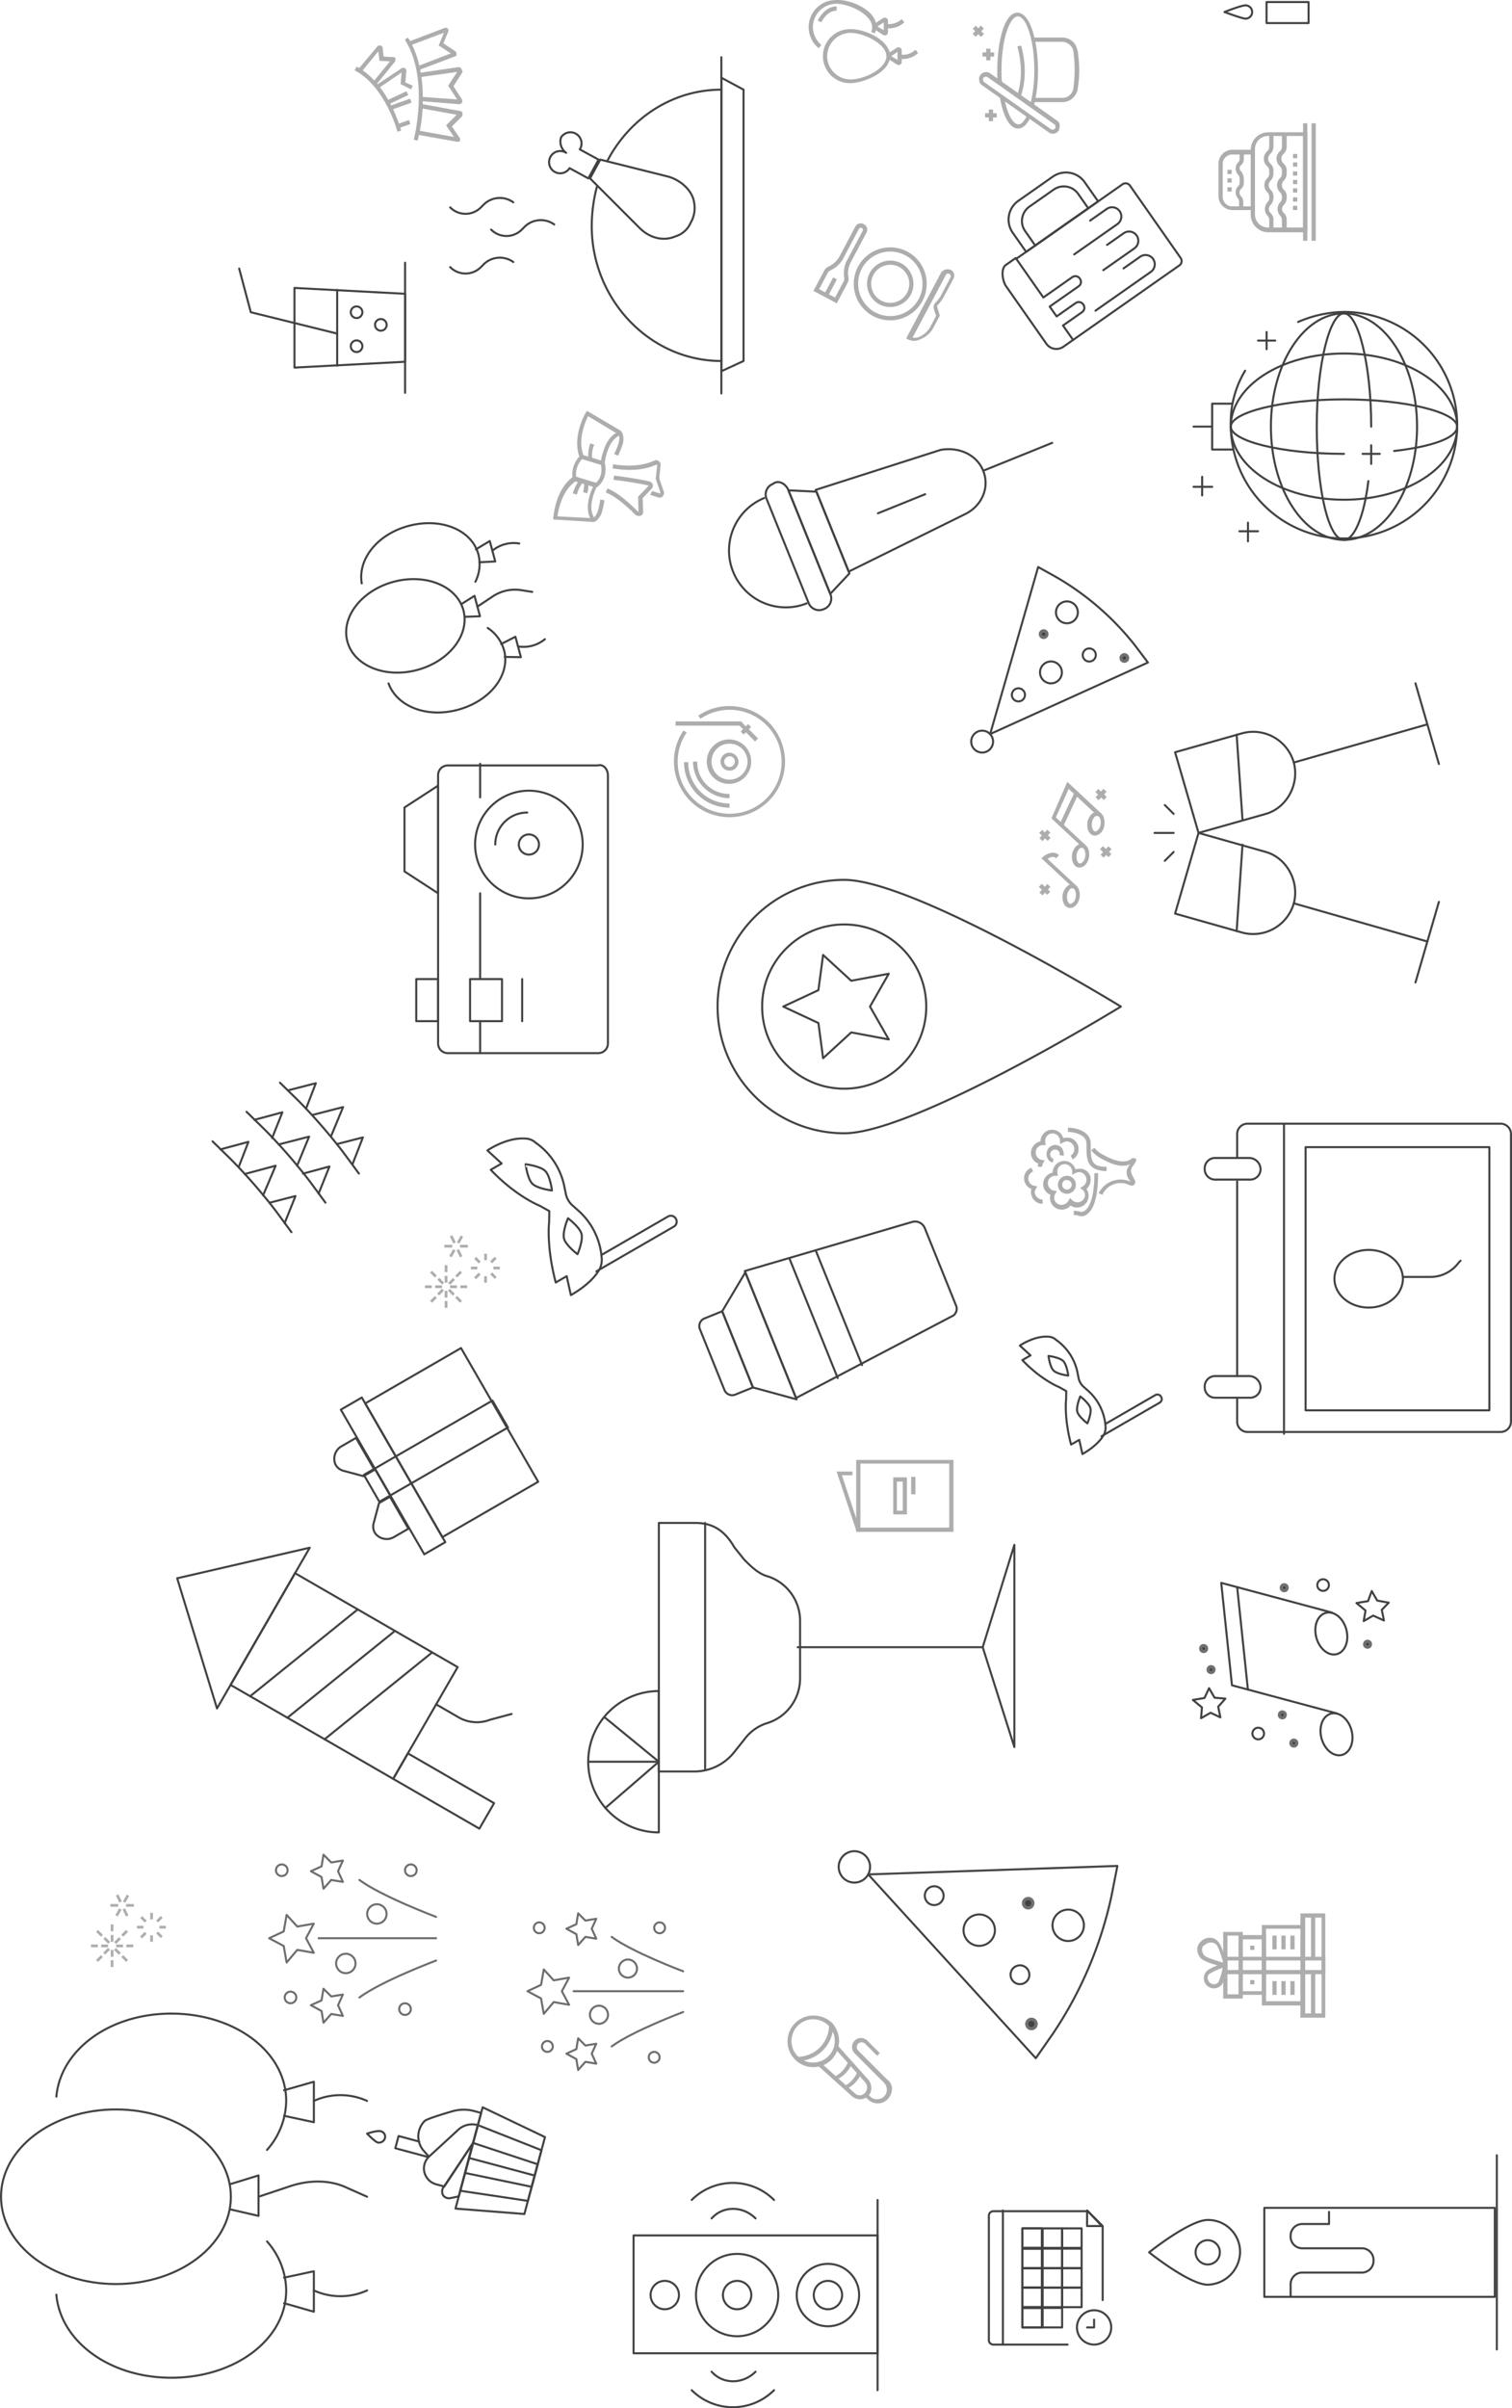 <svg xmlns="http://www.w3.org/2000/svg" viewBox="0 0 471.14 749.938"><defs><style>.a{fill:#adadad;}.b,.c,.e{fill:none;stroke-miterlimit:10;stroke-width:0.636px;}.b{stroke:#6d6d6d;}.b,.c{stroke-linecap:round;stroke-linejoin:round;}.c,.e{stroke:#414042;}.d{fill:#414042;stroke:#707070;}</style></defs><g transform="translate(-632.042 799.674) rotate(-90)"><path class="a" d="M143.762,384.1H123V378h20.762Zm-19.444-1.318h18.291v-3.46H124.318v3.46Z" transform="translate(54.302 635.194)"/><path class="a" d="M151.862,400.345H119.4V392.6h32.462Zm-31.144-1.153h29.825v-5.108H120.718Z" transform="translate(51.97 644.652)"/><path class="a" d="M142.32,389.469H123.7V380.9h18.62Zm-17.467-1.318H141v-5.932H124.853Z" transform="translate(54.756 637.073)"/><path class="a" d="M146.747,398.812H121.7V385.3h25.047Zm-23.728-1.318h22.575V386.618H123.018Z" transform="translate(53.46 639.923)"/><path class="a" d="M133.038,409.8H127.6V378h5.438Zm-4.12-1.154h2.966V379.318h-2.966Z" transform="translate(57.282 635.194)"/><rect class="a" width="4.284" height="1.318" transform="translate(178.456 1028.519)"/><rect class="a" width="4.284" height="1.318" transform="translate(178.456 1031.32)"/><rect class="a" width="4.284" height="1.318" transform="translate(178.456 1034.121)"/><rect class="a" width="4.284" height="1.318" transform="translate(192.627 1028.519)"/><rect class="a" width="4.284" height="1.318" transform="translate(192.627 1031.32)"/><rect class="a" width="4.284" height="1.318" transform="translate(192.627 1034.121)"/><path class="a" d="M129.851,382.328a1.249,1.249,0,0,1-.659-.33.725.725,0,0,1-.165-.824c.494-2.142,1.483-5.767,2.637-6.921A3.888,3.888,0,0,1,134.3,373.1a3.279,3.279,0,0,1,2.637,1.153h0a3.889,3.889,0,0,1,1.153,2.636,3.279,3.279,0,0,1-1.153,2.636c-.989,1.154-4.779,2.142-6.921,2.637C130.016,382.328,130.016,382.328,129.851,382.328Zm4.449-7.745h0a2.646,2.646,0,0,0-1.813.824c-.494.494-1.318,2.8-2.142,5.767,2.966-.824,5.108-1.648,5.6-2.142a2.478,2.478,0,0,0,.659-1.813,2.646,2.646,0,0,0-.824-1.813h0C135.618,374.748,134.959,374.583,134.3,374.583Z" transform="translate(58.162 632.02)"/><path class="a" d="M131.965,381.694h0c-1.977-.329-4.943-.989-5.932-1.812a3.143,3.143,0,0,1-.33-4.449h0a3.143,3.143,0,0,1,4.449-.33c.989.824,2.142,3.79,2.637,5.438a.725.725,0,0,1-.165.824A.856.856,0,0,1,131.965,381.694Zm.165-1.318Zm-5.438-4.12a1.84,1.84,0,0,0,.165,2.636,21.6,21.6,0,0,0,4.449,1.318,17.774,17.774,0,0,0-1.977-4.284,1.857,1.857,0,0,0-2.637.33Z" transform="translate(55.554 632.818)"/><rect class="a" width="13.512" height="1.318" transform="translate(189.661 1040.548)"/><rect class="a" width="13.512" height="1.318" transform="translate(171.7 1040.548)"/><rect class="a" width="1.318" height="1.318" transform="translate(192.462 1021.598)"/><rect class="a" width="1.318" height="1.318" transform="translate(181.751 1021.598)"/><path class="a" d="M3.625,12.979H3.46c-.33-.165-.659-.33-.659-.659L0,.62.659.456c.33,0,8.569-1.977,14.006,2.307l.165.165v7.909l-.824-.165S7.25,9.354,4.449,12.485A.9.9,0,0,1,3.625,12.979ZM3.3,11.826ZM1.318,1.609,3.79,11.5c2.8-2.636,7.745-2.307,9.557-1.977V3.751C9.228.62,3.3,1.28,1.318,1.609Z" transform="translate(638.089 803.827) rotate(17)"/><path class="a" d="M7.415,2.052a6.669,6.669,0,0,0-6.756,0L0,1.063a8.116,8.116,0,0,1,8.074,0Z" transform="translate(650.466 809.561) rotate(17)"/><path class="a" d="M3.955,2.307A6.3,6.3,0,0,1,0,.989L.824,0c.165.165,2.8,2.307,6.591,0l.659,1.153A8.716,8.716,0,0,1,3.955,2.307Z" transform="translate(648.18 817.038) rotate(17)"/><path class="a" d="M4.119,2.142a5.668,5.668,0,0,1-3.3-.824A1.793,1.793,0,0,1,0,.165L1.318,0s.494,1.483,6.1.494L7.58,1.812A30.153,30.153,0,0,1,4.119,2.142Z" transform="translate(637.166 816.428) rotate(17)"/><path class="a" d="M11.04,12.879a.856.856,0,0,1-.659-.33C7.58,9.418.824,10.737.824,10.737L0,10.9V2.992l.165-.165C5.6-1.457,13.842.356,14.171.52l.659.165-2.8,11.7c-.165.33-.33.659-.659.659C11.205,12.879,11.205,12.879,11.04,12.879ZM3.955,9.254c2.307,0,5.108.33,6.921,2.142l2.472-9.887C11.37,1.179,5.438.52,1.318,3.651V9.418A11.724,11.724,0,0,1,3.955,9.254Z" transform="translate(657.758 809.945) rotate(17)"/><path class="a" d="M3.46,2.142A30.2,30.2,0,0,1,0,1.813L.165.494c5.6.989,6.1-.494,6.1-.494L7.58.165a1.793,1.793,0,0,1-.824,1.153A5.668,5.668,0,0,1,3.46,2.142Z" transform="translate(658.282 822.884) rotate(17)"/><path class="a" d="M1.483,17.8a1.485,1.485,0,0,1-.824-.165A1.244,1.244,0,0,1,0,16.478V13.842l1.318.165v2.472c0,.165,0,.165.165.165h.165l3.625-2.636,4.284-.824v-.33C5.108,7.909,4.614.494,4.449.165L5.767,0s.659,7.25,4.779,11.864a1.281,1.281,0,0,1,.33,1.318,1.688,1.688,0,0,1-.824.989H9.887L5.767,15,2.142,17.632C1.977,17.8,1.813,17.8,1.483,17.8Z" transform="translate(649.593 821.433) rotate(17)"/><path class="a" d="M10.01,13.512h-.33L5.726,11.535,1.442,13.018H1.277a1.239,1.239,0,0,1-1.153-.824,1.805,1.805,0,0,1,0-1.318C1.112,8.9,3.749,3.955,4.078,0L5.4.165C5.067,4.12,2.6,8.9,1.277,11.37v.165h0l4.449-1.483,4.284,2.142h0v-.165C9.681,7.58,8.527,1.153,8.527,1.153L9.846.989S11,7.58,11.329,12.029a1.5,1.5,0,0,1-.494,1.153A1.259,1.259,0,0,1,10.01,13.512Z" transform="translate(642.445 819.592) rotate(17)"/><path class="a" d="M.659,2.158,0,1A11.18,11.18,0,0,1,5.108.016V1.334C2.472,1,.659,1.994.659,2.158Z" transform="translate(656.721 814.463) rotate(17)"/><path class="a" d="M4.12,1.977A11,11,0,0,0,0,1.318V0A13.6,13.6,0,0,1,4.779.824Z" transform="translate(646.036 810.524) rotate(17)"/><path class="a" d="M0,1.813V.494A12.294,12.294,0,0,0,2.8,0l.33,1.153A6.614,6.614,0,0,1,0,1.813Z" transform="translate(646.574 813.273) rotate(17)"/><path class="a" d="M7.25,14.5A7.315,7.315,0,0,1,0,7.25,7.315,7.315,0,0,1,7.25,0,7.315,7.315,0,0,1,14.5,7.25,7.315,7.315,0,0,1,7.25,14.5Zm0-13.182A5.932,5.932,0,1,0,13.182,7.25,5.907,5.907,0,0,0,7.25,1.318Z" transform="matrix(0.469, -0.883, 0.883, 0.469, 701.488, 912.445)"/><path class="a" d="M11.37,22.74A11.37,11.37,0,1,1,22.74,11.37,11.393,11.393,0,0,1,11.37,22.74Zm0-21.421A10.052,10.052,0,1,0,21.421,11.37,10.2,10.2,0,0,0,11.37,1.318Z" transform="matrix(0.469, -0.883, 0.883, 0.469, 695.917, 914.148)"/><path class="a" d="M3.625,25.376A2,2,0,0,1,1.648,23.4V16.808a12.718,12.718,0,0,1,.33-2.472l.165-.494c0-.33,0-.494-.165-.659L0,11.205V7.086A7.728,7.728,0,0,1,1.813,1.977,4.276,4.276,0,0,1,5.273,0h.659V23.4A2.633,2.633,0,0,1,3.625,25.376ZM1.153,10.711l1.483,1.483a1.86,1.86,0,0,1,.494,1.813l-.165.494a11.339,11.339,0,0,0-.33,2.142v6.591a.778.778,0,0,0,.824.824.778.778,0,0,0,.824-.824V1.154A3.456,3.456,0,0,0,2.472,2.472,6.9,6.9,0,0,0,.989,6.921v3.79Z" transform="matrix(0.469, -0.883, 0.883, 0.469, 691.504, 919.64)"/><rect class="a" width="1.318" height="6.262" transform="matrix(0.469, -0.883, 0.883, 0.469, 707.139, 889.882)"/><path class="a" d="M4.12,25.706a1.9,1.9,0,0,1-1.977-1.977V13.018A7.037,7.037,0,0,0,.494,8.733,2.784,2.784,0,0,1,0,7.086V0H8.239V7.086a2.784,2.784,0,0,1-.494,1.648A7.76,7.76,0,0,0,6.1,13.018V23.728A1.9,1.9,0,0,1,4.12,25.706ZM1.318,1.318V7.25a1.258,1.258,0,0,0,.33.824A8.71,8.71,0,0,1,3.46,13.018V23.729a.709.709,0,0,0,.659.659.709.709,0,0,0,.659-.659V13.018A8.71,8.71,0,0,1,6.591,8.074c.165-.33.33-.494.33-.824V1.318Z" transform="matrix(0.469, -0.883, 0.883, 0.469, 705.224, 892.783)"/><path class="a" d="M164.4,399.227c-4.943,0-8.4-8.074-8.4-12.523a8.4,8.4,0,0,1,16.808,0C172.972,391.153,169.512,399.227,164.4,399.227Zm0-19.609a7.315,7.315,0,0,0-7.25,7.25c0,4.284,3.3,11.205,7.25,11.205,3.79,0,7.25-6.921,7.25-11.205A7.315,7.315,0,0,0,164.4,379.618Z" transform="translate(617.782 510.169)"/><path class="a" d="M164,395.03h-3.625a.906.906,0,0,1-.824-.494,1.051,1.051,0,0,1,0-.989l1.813-2.8a1.1,1.1,0,0,1,1.648,0l1.813,2.8a1.05,1.05,0,0,1,0,.989A.906.906,0,0,1,164,395.03Zm-2.966-1.318H163.5l-1.318-1.977Z" transform="translate(620.001 517.991)"/><path class="a" d="M169.356,396.692a5.075,5.075,0,0,1-2.142-.494l.494-1.154a2.449,2.449,0,0,0,1.483.33c3.79,0,7.25-6.921,7.25-11.205a7.315,7.315,0,0,0-7.25-7.25,7.545,7.545,0,0,0-5.6,2.637l-.989-.824a8.436,8.436,0,0,1,15,5.273C177.925,388.618,174.464,396.692,169.356,396.692Z" transform="translate(622.057 508.42)"/><path class="a" d="M169.6,392.43h-3.625a.906.906,0,0,1-.824-.494,1.051,1.051,0,0,1,0-.989l1.813-2.8a1.1,1.1,0,0,1,1.648,0l1.813,2.8a1.05,1.05,0,0,1,0,.989A.906.906,0,0,1,169.6,392.43Zm-2.966-1.318H169.1l-1.318-1.977Z" transform="translate(623.628 516.307)"/><path class="a" d="M172.443,383.232h-1.318c0-3.131-3.625-4.779-3.625-4.779l.494-1.153C168.159,377.465,172.443,379.277,172.443,383.232Z" transform="translate(625.232 509.521)"/><path class="a" d="M162.445,398.567h0a7,7,0,0,1-1.813-5.767l1.318.165a5.794,5.794,0,0,0,1.483,4.779h0Z" transform="translate(620.729 519.562)"/><path class="a" d="M168.245,395.967h0a7,7,0,0,1-1.813-5.767l1.318.165a5.794,5.794,0,0,0,1.483,4.779h0Z" transform="translate(624.486 517.878)"/><path class="a" d="M66.9,410.2a17.3,17.3,0,1,1,0-34.6,16.919,16.919,0,0,1,9.722,2.966l-.659.989a15.931,15.931,0,0,0-9.063-2.8,16.188,16.188,0,1,0,13.347,7.086l.989-.659A16.918,16.918,0,0,1,84.2,392.9,17.3,17.3,0,0,1,66.9,410.2Z" transform="translate(495.59 466.457)"/><path class="a" d="M62.821,395.642a6.921,6.921,0,1,1,6.921-6.921A6.857,6.857,0,0,1,62.821,395.642Zm0-12.358a5.6,5.6,0,1,0,5.6,5.6A5.556,5.556,0,0,0,62.821,383.283Z" transform="translate(499.671 470.473)"/><path class="a" d="M54.518,390.57H53.2A11.393,11.393,0,0,1,64.57,379.2v1.318A9.885,9.885,0,0,0,54.518,390.57Z" transform="translate(497.922 468.789)"/><path class="a" d="M52.718,391.671H51.4A14.17,14.17,0,0,1,65.571,377.5v1.318A12.763,12.763,0,0,0,52.718,391.671Z" transform="translate(496.756 467.687)"/><path class="a" d="M66.724,398.31l-.824-.824,1.648-1.648V375.9h1.318v20.433Z" transform="translate(506.15 466.651)"/><rect class="a" width="3.296" height="1.318" transform="matrix(0.707, 0.707, -0.707, 0.707, 571.864, 862.83)"/><rect class="a" width="1.318" height="4.779" transform="translate(572.158 863.937) rotate(45.032)"/><path class="a" d="M61.2,390a2.8,2.8,0,1,1,2.8-2.8A2.888,2.888,0,0,1,61.2,390Zm0-4.449a1.648,1.648,0,0,0,0,3.3,1.557,1.557,0,0,0,1.648-1.648A1.651,1.651,0,0,0,61.2,385.553Z" transform="translate(501.291 472.157)"/><rect class="a" width="0.848" height="2.121" transform="translate(398.55 764.46)"/><rect class="a" width="0.848" height="2.121" transform="translate(398.55 767.642)"/><rect class="a" width="0.848" height="2.121" transform="translate(398.55 772.308)"/><rect class="a" width="0.848" height="2.121" transform="translate(398.55 775.49)"/><rect class="a" width="2.121" height="0.848" transform="translate(403.535 770.611)"/><rect class="a" width="2.121" height="0.848" transform="translate(400.247 770.611)"/><rect class="a" width="2.121" height="0.848" transform="translate(395.581 770.611)"/><rect class="a" width="2.121" height="0.848" transform="translate(392.399 770.611)"/><rect class="a" width="2.121" height="0.848" transform="translate(402.445 773.898) rotate(45)"/><rect class="a" width="2.121" height="0.848" transform="translate(400.185 771.684) rotate(45)"/><rect class="a" width="2.121" height="0.848" transform="translate(396.861 768.27) rotate(45)"/><rect class="a" width="2.121" height="0.848" transform="translate(394.593 766.052) rotate(45)"/><rect class="a" width="0.848" height="2.121" transform="translate(395.496 773.901) rotate(45)"/><rect class="a" width="0.848" height="2.121" transform="translate(397.71 771.642) rotate(45)"/><rect class="a" width="0.848" height="2.121" transform="translate(401.15 768.32) rotate(45)"/><rect class="a" width="0.848" height="2.121" transform="translate(403.342 766.049) rotate(45)"/><rect class="a" width="0.848" height="2.439" transform="translate(411.171 770.505)"/><rect class="a" width="0.848" height="2.439" transform="translate(411.171 775.383)"/><rect class="a" width="0.848" height="2.439" transform="translate(414.646 772.227) rotate(63.973)"/><rect class="a" width="0.848" height="2.439" transform="translate(410.308 774.302) rotate(63.973)"/><rect class="a" width="2.439" height="0.848" transform="translate(412.806 774.412) rotate(29.434)"/><rect class="a" width="2.439" height="0.848" transform="translate(408.556 772.042) rotate(29.434)"/><rect class="a" width="0.848" height="2.015" transform="translate(404.383 778.777)"/><rect class="a" width="0.848" height="2.015" transform="translate(404.383 785.777)"/><rect class="a" width="0.848" height="2.015" transform="translate(407.655 779.803) rotate(45)"/><rect class="a" width="0.848" height="2.015" transform="translate(402.835 784.779) rotate(45)"/><rect class="a" width="2.015" height="0.848" transform="matrix(0.707, 0.707, -0.707, 0.707, 406.873, 784.772)"/><rect class="a" width="2.015" height="0.848" transform="matrix(0.707, 0.707, -0.707, 0.707, 401.905, 779.776)"/><rect class="a" width="2.015" height="0.848" transform="translate(407.247 782.913)"/><rect class="a" width="2.015" height="0.848" transform="translate(400.247 782.913)"/><rect class="a" width="0.848" height="2.121" transform="translate(193.285 660.396)"/><rect class="a" width="0.848" height="2.121" transform="translate(193.285 663.577)"/><rect class="a" width="0.848" height="2.121" transform="translate(193.285 668.244)"/><rect class="a" width="0.848" height="2.121" transform="translate(193.285 671.425)"/><rect class="a" width="2.121" height="0.848" transform="translate(198.27 666.547)"/><rect class="a" width="2.121" height="0.848" transform="translate(194.982 666.547)"/><rect class="a" width="2.121" height="0.848" transform="translate(190.316 666.547)"/><rect class="a" width="2.121" height="0.848" transform="translate(187.134 666.547)"/><rect class="a" width="2.121" height="0.848" transform="translate(197.18 669.834) rotate(45)"/><rect class="a" width="2.121" height="0.848" transform="translate(194.92 667.62) rotate(45)"/><rect class="a" width="2.121" height="0.848" transform="translate(191.596 664.206) rotate(45)"/><rect class="a" width="2.121" height="0.848" transform="translate(189.328 661.988) rotate(45)"/><rect class="a" width="0.848" height="2.121" transform="translate(190.231 669.837) rotate(45)"/><rect class="a" width="0.848" height="2.121" transform="translate(192.445 667.578) rotate(45)"/><rect class="a" width="0.848" height="2.121" transform="translate(195.885 664.256) rotate(45)"/><rect class="a" width="0.848" height="2.121" transform="translate(198.077 661.985) rotate(45)"/><rect class="a" width="0.848" height="2.439" transform="translate(205.906 666.441)"/><rect class="a" width="0.848" height="2.439" transform="translate(205.906 671.319)"/><rect class="a" width="0.848" height="2.439" transform="translate(209.381 668.163) rotate(63.973)"/><rect class="a" width="0.848" height="2.439" transform="translate(205.043 670.238) rotate(63.973)"/><rect class="a" width="2.439" height="0.848" transform="translate(207.541 670.348) rotate(29.434)"/><rect class="a" width="2.439" height="0.848" transform="translate(203.291 667.978) rotate(29.434)"/><rect class="a" width="0.848" height="2.015" transform="translate(199.118 674.713)"/><rect class="a" width="0.848" height="2.015" transform="translate(199.118 681.713)"/><rect class="a" width="0.848" height="2.015" transform="translate(202.39 675.739) rotate(45)"/><rect class="a" width="0.848" height="2.015" transform="translate(197.57 680.715) rotate(45)"/><rect class="a" width="2.015" height="0.848" transform="matrix(0.707, 0.707, -0.707, 0.707, 201.608, 680.708)"/><rect class="a" width="2.015" height="0.848" transform="matrix(0.707, 0.707, -0.707, 0.707, 196.639, 675.712)"/><rect class="a" width="2.015" height="0.848" transform="translate(201.982 678.849)"/><rect class="a" width="2.015" height="0.848" transform="translate(194.982 678.849)"/><path class="a" d="M99.89,360.9a8.852,8.852,0,0,1-5.767-2.307,8.04,8.04,0,1,1,11.37-11.37,7.953,7.953,0,0,1,2.307,5.767,8.533,8.533,0,0,1-2.307,5.767A8.782,8.782,0,0,1,99.89,360.9Zm0-14.83a6.6,6.6,0,0,0-4.779,1.978,6.758,6.758,0,0,0,9.557,9.557,6.763,6.763,0,0,0,0-9.557A6.879,6.879,0,0,0,99.89,346.07Z" transform="translate(64.214 532.609)"/><path class="a" d="M89.169,367.372a3.354,3.354,0,0,1-2.472-.989,3.758,3.758,0,0,1-.165-4.943l9.887-11.04.989.824-9.887,11.04a2.142,2.142,0,0,0,.165,3.131,2.489,2.489,0,0,0,3.131.165l11.04-9.887.824.989-11.04,9.887A4.441,4.441,0,0,1,89.169,367.372Z" transform="translate(60.27 536.188)"/><path class="a" d="M94.408,359.138A9.286,9.286,0,0,1,89.3,354.03l1.153-.33c0,.165.824,2.637,4.449,4.284Z" transform="translate(62.61 538.326)"/><path class="a" d="M92.608,360.938A9.285,9.285,0,0,1,87.5,355.83l1.153-.33c0,.165.824,2.636,4.449,4.284Z" transform="translate(61.444 539.492)"/><path class="a" d="M89.349,369.475a4.821,4.821,0,0,1-3.131-1.318,4.377,4.377,0,0,1,0-6.262l.989-.989.824.824-.989.989a2.729,2.729,0,0,0-.824,2.142A3.132,3.132,0,0,0,87.042,367a3.085,3.085,0,0,0,4.284,0l9.063-9.063a2.8,2.8,0,1,1,3.955,3.955l-3.79,3.79-.824-.824,3.79-3.79a1.515,1.515,0,0,0-2.142-2.142l-9.063,9.063A3.5,3.5,0,0,1,89.349,369.475Z" transform="translate(59.76 540.512)"/><path class="a" d="M104.105,357.905A11.217,11.217,0,0,1,92.9,346.7h1.318a9.916,9.916,0,0,0,9.887,9.887Z" transform="translate(64.942 533.792)"/><path class="a" d="M96.112,391.1H93.805A49.737,49.737,0,0,1,82.6,389.455l.33-1.153c.165,0,18.95,4.943,31.144-2.8l.659.989C108.965,390.114,101.879,391.1,96.112,391.1Z" transform="translate(673.255 372.685)"/><path class="a" d="M99.716,401.777a.605.605,0,0,1-.494-.165l-4.12-2.636-4.12,2.636a1.05,1.05,0,0,1-.989,0,1,1,0,0,1-.494-.989l.989-12.029,1.318.165-.824,11.37,4.284-2.8,4.284,2.8L97.9,388.265l1.318-.165,1.813,12.359a1,1,0,0,1-.494.989C100.046,401.612,99.881,401.777,99.716,401.777Z" transform="translate(677.724 374.369)"/><path class="a" d="M101.008,401.389h0a.754.754,0,0,1-.824-.659L95.9,389.36l1.153-.494,4.12,10.711,2.472-3.79,3.955,1.648-4.12-11.04,1.153-.494,4.449,11.7a.862.862,0,0,1-1.153,1.154L104.3,397.27,102,400.73A1.192,1.192,0,0,1,101.008,401.389Z" transform="translate(681.87 372.944)"/><path class="a" d="M90.8,401.777a.605.605,0,0,1-.494-.165l-3.131-3.131-3.625,2.472a.735.735,0,0,1-.824,0c-.33-.165-.33-.494-.33-.824L84.542,388.1l1.318.165L83.883,399.14l3.625-2.472,3.3,3.3,2.142-11.7,1.318.165-2.307,12.688c0,.33-.33.494-.494.659Zm.33-1.153Zm-7.745-.494Z" transform="translate(673.125 374.37)"/><path class="a" d="M84.63,390.5l-.33-1.154c.165,0,14.171-3.79,19.115-13.347l1.153.659C99.3,386.546,85.289,390.336,84.63,390.5Z" transform="translate(674.356 366.531)"/><rect class="a" width="6.921" height="1.318" transform="translate(768.322 752.44) rotate(64.78)"/><path class="a" d="M93.453,391.47l-1.153-.494,1.648-3.3,3.625.33-4.943-7.25.989-.659,5.273,7.909a1.05,1.05,0,0,1,0,.989.906.906,0,0,1-.824.494l-3.625-.33Zm4.943-3.625Z" transform="translate(679.538 369.187)"/><path class="a" d="M100.78,388.3a.605.605,0,0,1-.494-.165L93.2,382.367l.824-.989,6.426,5.273.165-3.3,2.966-.33-6.591-5.438.824-.989,7.25,6.1c.33.165.33.659.33.989-.165.33-.33.659-.659.659l-2.8.329-.165,2.966a.906.906,0,0,1-.494.824C100.945,388.135,100.78,388.3,100.78,388.3Z" transform="translate(680.121 366.92)"/><rect class="a" width="3.625" height="1.318" transform="translate(761.095 756.056) rotate(70.732)"/><rect class="a" width="7.086" height="1.318" transform="translate(766.574 753.162) rotate(70.453)"/><path class="a" d="M176.62,419.37H158v-7.085A4.362,4.362,0,0,1,162.284,408H172.5a4.362,4.362,0,0,1,4.284,4.284v7.085Zm-17.467-1.318H175.3v-5.767a2.954,2.954,0,0,0-2.966-2.966H162.119a2.954,2.954,0,0,0-2.966,2.966Z" transform="translate(576.26 603.719)"/><path class="a" d="M184.944,431.731H153.8V419.538a5.486,5.486,0,0,1,5.438-5.438h20.268a5.486,5.486,0,0,1,5.438,5.438Zm-29.825-1.318H183.79V419.538a4.079,4.079,0,0,0-4.119-4.12H159.4a4.079,4.079,0,0,0-4.12,4.12v10.876Z" transform="translate(573.54 607.67)"/><rect class="a" width="36.581" height="1.318" transform="translate(724.703 1038.083)"/><rect class="a" width="36.581" height="1.318" transform="translate(724.703 1040.72)"/><path class="a" d="M167.528,413.8h-1.318a2.646,2.646,0,0,1-1.813-.824l-.165-.165a1.5,1.5,0,0,0-1.977,0,2.646,2.646,0,0,1-1.813.824H158.3v-1.318h2.142a2.342,2.342,0,0,0,.989-.329,2.792,2.792,0,0,1,3.79,0l.165.165a1.211,1.211,0,0,0,.989.33h1.318a2.343,2.343,0,0,0,.989-.33l.165-.165a2.792,2.792,0,0,1,3.79,0,1.425,1.425,0,0,0,.989.494h2.307V413.8h-2.307a2.646,2.646,0,0,1-1.813-.824,1.234,1.234,0,0,0-1.977,0l-.165.165A4.673,4.673,0,0,1,167.528,413.8Z" transform="translate(576.455 605.824)"/><path class="a" d="M184.09,419.582H180.3a3.132,3.132,0,0,1-2.142-.824l-.33-.33a2,2,0,0,0-2.637,0l-.33.33a2.729,2.729,0,0,1-2.142.824H171.9a3.133,3.133,0,0,1-2.142-.824l-.165-.165a2,2,0,0,0-2.637,0l-.165.165a2.729,2.729,0,0,1-2.142.824h-.33a3.133,3.133,0,0,1-2.142-.824,1.715,1.715,0,0,0-2.636,0,2.729,2.729,0,0,1-2.142.824h-3.3v-1.318h3.3a1.871,1.871,0,0,0,1.318-.494,3.085,3.085,0,0,1,4.284,0,1.871,1.871,0,0,0,1.318.494h.33a1.871,1.871,0,0,0,1.318-.494l.165-.165a3.085,3.085,0,0,1,4.284,0l.165.165a1.871,1.871,0,0,0,1.318.494h.824a1.871,1.871,0,0,0,1.318-.494l.33-.33a3.085,3.085,0,0,1,4.284,0l.33.33a1.871,1.871,0,0,0,1.318.494h3.79Z" transform="translate(573.734 609.273)"/><path class="a" d="M184.09,422.147H180.3a3.133,3.133,0,0,1-2.142-.824l-.33-.329a2,2,0,0,0-2.637,0l-.33.329a2.729,2.729,0,0,1-2.142.824H171.9a3.133,3.133,0,0,1-2.142-.824l-.165-.165a2,2,0,0,0-2.637,0l-.165.165a2.729,2.729,0,0,1-2.142.824h-.33a3.133,3.133,0,0,1-2.142-.824,1.715,1.715,0,0,0-2.636,0,2.728,2.728,0,0,1-2.142.824h-3.3v-1.483h3.3a1.871,1.871,0,0,0,1.318-.494,3.085,3.085,0,0,1,4.284,0,1.871,1.871,0,0,0,1.318.494h.33a1.871,1.871,0,0,0,1.318-.494l.165-.165a3.085,3.085,0,0,1,4.284,0l.165.165a1.871,1.871,0,0,0,1.318.494h.824a1.871,1.871,0,0,0,1.318-.494l.33-.33a3.085,3.085,0,0,1,4.284,0l.33.33a1.871,1.871,0,0,0,1.318.494h3.79Z" transform="translate(573.734 610.828)"/><rect class="a" width="1.318" height="1.318" transform="translate(734.26 1034.953)"/><rect class="a" width="1.318" height="1.318" transform="translate(736.897 1034.953)"/><rect class="a" width="1.318" height="1.318" transform="translate(739.698 1034.953)"/><rect class="a" width="1.318" height="1.318" transform="translate(742.335 1034.953)"/><rect class="a" width="1.318" height="1.318" transform="translate(744.971 1034.953)"/><rect class="a" width="1.318" height="1.318" transform="translate(747.772 1034.953)"/><rect class="a" width="1.318" height="1.318" transform="translate(750.409 1034.953)"/><rect class="a" width="1.318" height="1.318" transform="translate(740.028 1014.52)"/><rect class="a" width="1.318" height="1.318" transform="translate(742.829 1014.52)"/><rect class="a" width="1.318" height="1.318" transform="translate(745.465 1014.52)"/><path class="a" d="M109.31,440.12H86.9V409.8h22.41ZM88.218,438.8h19.938V411.118H88.218Z" transform="translate(235.739 489.029)"/><path class="a" d="M87.23,413.515l-.33-1.154,18.785-6.262v4.943h-1.153v-3.3Z" transform="translate(235.739 486.633)"/><path class="a" d="M101.735,421.084H90.2V416.8h11.535Zm-10.381-1.318h9.063v-1.813H91.353Z" transform="translate(237.876 493.564)"/><rect class="a" width="5.438" height="1.318" transform="translate(334.338 915.967)"/><path class="a" d="M2.465,6.06A2.657,2.657,0,0,1,.323,5.071C-.5,3.753.323,1.941,1.971.787,3.784-.366,5.761-.2,6.585.952c.824,1.318,0,3.131-1.648,4.284A4.014,4.014,0,0,1,2.465,6.06ZM4.608,1.282a3.068,3.068,0,0,0-1.813.659c-1.153.824-1.648,1.977-1.318,2.472s1.648.659,2.8-.165S5.926,2.27,5.6,1.776A1,1,0,0,0,4.608,1.282Z" transform="translate(542.695 968.971) rotate(43)"/><path class="a" d="M2.465,6.06A2.657,2.657,0,0,1,.323,5.071C-.5,3.753.323,1.941,1.971.787,3.784-.366,5.761-.2,6.585.952c.824,1.318,0,3.131-1.648,4.284A4.9,4.9,0,0,1,2.465,6.06ZM4.608,1.282a3.068,3.068,0,0,0-1.813.659c-1.153.824-1.648,1.977-1.318,2.472s1.648.659,2.8-.165S5.926,2.27,5.6,1.776A1,1,0,0,0,4.608,1.282Z" transform="translate(532.735 964.189) rotate(43)"/><path class="a" d="M1.153,17.632H0V4.12L11.7,0V14.336H10.381V1.813L1.153,4.943Z" transform="translate(547.65 956.643) rotate(43)"/><path class="a" d="M2.465,6.06A2.657,2.657,0,0,1,.323,5.071C-.5,3.753.323,1.941,1.971.787,3.784-.366,5.761-.2,6.585.952h0c.824,1.318,0,3.131-1.648,4.284A4.9,4.9,0,0,1,2.465,6.06ZM4.608,1.281a3.068,3.068,0,0,0-1.813.659c-1.153.824-1.648,1.977-1.318,2.472s1.648.659,2.8-.165S5.926,2.27,5.6,1.776A1,1,0,0,0,4.608,1.281Z" transform="translate(520.157 961.247) rotate(43)"/><path class="a" d="M1.318,13.842H0V0H.659c1.318.165,3.79.989,3.79,3.3H3.131c0-1.153-1.153-1.648-1.977-1.812V13.842Z" transform="translate(532.375 956.593) rotate(43)"/><rect class="a" width="1.318" height="11.04" transform="translate(553.026 966.894) rotate(115.013)"/><rect class="a" width="1.318" height="3.625" transform="translate(540.277 955.851) rotate(43)"/><rect class="a" width="3.625" height="1.318" transform="translate(538.646 955.908) rotate(43)"/><rect class="a" width="1.318" height="3.625" transform="translate(553.013 973.361) rotate(43)"/><rect class="a" width="3.625" height="1.318" transform="translate(551.383 973.418) rotate(43)"/><rect class="a" width="1.318" height="3.625" transform="translate(535.226 974.798) rotate(43)"/><rect class="a" width="3.625" height="1.318" transform="translate(533.483 974.975) rotate(43)"/><rect class="a" width="1.318" height="3.625" transform="translate(523.484 955.738) rotate(43)"/><rect class="a" width="3.625" height="1.318" transform="translate(521.742 955.915) rotate(43)"/><path class="a" d="M62.128,361.33a4.061,4.061,0,0,1-2.8-1.318,3.312,3.312,0,0,1-2.142.659,3.657,3.657,0,0,1-3.625-3.625,2.877,2.877,0,0,1,.659-1.978,3.52,3.52,0,0,1-1.318-2.8,3.657,3.657,0,0,1,3.625-3.625,2.09,2.09,0,0,1,.989.165,3.584,3.584,0,0,1,3.3-2.307,3.717,3.717,0,0,1,3.625,2.966,3.657,3.657,0,0,1,3.625,3.625,3.558,3.558,0,0,1-2.636,3.46,2.09,2.09,0,0,1,.165.989A3.3,3.3,0,0,1,62.128,361.33Zm-2.472-3.3.494.824a2.4,2.4,0,0,0,4.449-1.153,3.055,3.055,0,0,0-.33-1.153l-.494-.989h.989a2.357,2.357,0,0,0,2.307-2.307,2.253,2.253,0,0,0-2.307-2.307H64.27l-.824.165v-.824a2.253,2.253,0,0,0-2.307-2.307,2.311,2.311,0,0,0-2.307,1.977l-.165.824-.824-.494a3.057,3.057,0,0,0-1.153-.329,2.253,2.253,0,0,0-2.307,2.307A2.571,2.571,0,0,0,55.7,354.41l.824.494-.659.659a2.116,2.116,0,0,0-.659,1.648,2.253,2.253,0,0,0,2.307,2.307,2.028,2.028,0,0,0,1.648-.824Z" transform="translate(370.079 610.579)"/><path class="a" d="M55.318,348.667H54a3.657,3.657,0,0,1,3.625-3.625,2.09,2.09,0,0,1,.989.165,3.584,3.584,0,0,1,3.3-2.307,3.361,3.361,0,0,1,3.3,2.307l-1.153.494a2.346,2.346,0,0,0-2.142-1.483A2.31,2.31,0,0,0,59.6,346.2l-.165.824-.824-.494a3.056,3.056,0,0,0-1.153-.33A2.65,2.65,0,0,0,55.318,348.667Z" transform="translate(370.792 608.247)"/><path class="a" d="M58.7,354.9a2.8,2.8,0,1,1,2.8-2.8A2.777,2.777,0,0,1,58.7,354.9Zm0-4.284a1.483,1.483,0,1,0,1.483,1.483C60.349,351.277,59.525,350.618,58.7,350.618Z" transform="translate(372.022 612.393)"/><path class="a" d="M66.438,359.03a3.533,3.533,0,0,1-3.131-1.813l1.153-.659a2.4,2.4,0,0,0,4.449-1.153,3.054,3.054,0,0,0-.33-1.153l-.494-.989h.989a2.357,2.357,0,0,0,2.307-2.307,2.253,2.253,0,0,0-2.307-2.307H68.58l-.824.165v-.824a2.253,2.253,0,0,0-2.307-2.307,2.31,2.31,0,0,0-2.307,1.977l-.165.824-.824-.494A3.055,3.055,0,0,0,61,347.66v-1.318a2.089,2.089,0,0,1,.989.165,3.584,3.584,0,0,1,3.3-2.307,3.717,3.717,0,0,1,3.625,2.966,3.657,3.657,0,0,1,3.625,3.625,3.558,3.558,0,0,1-2.636,3.46,2.09,2.09,0,0,1,.165.989A3.5,3.5,0,0,1,66.438,359.03Z" transform="translate(375.326 609.089)"/><path class="a" d="M64.436,352.505h-.494l.165-1.318a1.281,1.281,0,0,0,1.318-.33,1.515,1.515,0,0,0-2.142-2.142.856.856,0,0,0-.33.659l-1.153-.33a2.656,2.656,0,0,1,.659-1.154,3.005,3.005,0,0,1,3.955,0,2.692,2.692,0,0,1,0,3.955A3.533,3.533,0,0,1,64.436,352.505Z" transform="translate(375.844 611)"/><path class="a" d="M64.916,359.88c-6.591,0-10.876-1.153-12.523-3.3a2.755,2.755,0,0,1-.659-2.472h0a6.874,6.874,0,0,0,.33-1.813h1.318a14.845,14.845,0,0,1-.33,2.142,1.836,1.836,0,0,0,.494,1.483c.824.989,3.3,2.8,11.535,2.8v1.153Z" transform="translate(369.268 614.336)"/><path class="a" d="M61.518,363.229H60.2c0-2.142.494-3.79,1.483-4.779,1.483-1.483,3.79-1.483,6.262-1.483h.824c3.46,0,3.625-5.767,3.625-5.767h1.318c0,2.472-1.153,7.086-4.943,7.086h-.824c-2.307,0-4.284,0-5.438,1.153C61.848,360.1,61.518,361.416,61.518,363.229Z" transform="translate(374.808 613.624)"/><path class="a" d="M66.74,369.606h-.33a6.679,6.679,0,0,1-1.483-.824,3.14,3.14,0,0,0-1.648-.824,4.684,4.684,0,0,0-1.977.659,9.785,9.785,0,0,1-1.318.659,1.092,1.092,0,0,1-1.153-.33,1.015,1.015,0,0,1-.165-1.154v-.165A6.237,6.237,0,0,0,55.7,359.06l.494-1.154a7.62,7.62,0,0,1,3.625,9.887c.165,0,.33-.165.494-.33a4.05,4.05,0,0,1,2.8-.824,4.5,4.5,0,0,1,2.142,1.154h0c-1.483-3.131.659-7.086,1.813-9.228a10.8,10.8,0,0,1,2.472-2.966l.824.989a7.968,7.968,0,0,0-2.142,2.637c-1.153,2.142-3.3,6.262-1.318,8.9a.8.8,0,0,1,0,1.154C67.235,369.442,67.07,369.606,66.74,369.606Zm-6.591-1.153Z" transform="translate(371.893 616.474)"/><path class="a" d="M166.287,336.736a34.089,34.089,0,0,1-5.767-.494,2.658,2.658,0,0,1-1.483-.494,4.75,4.75,0,0,1-2.636-4.284V322.4h1.318v9.063a3.389,3.389,0,0,0,1.977,3.131,2.381,2.381,0,0,0,1.153.33,42.514,42.514,0,0,0,11.205,0,4.191,4.191,0,0,0,1.153-.33,3.692,3.692,0,0,0,1.977-3.131V322.4H176.5v9.063a4.75,4.75,0,0,1-2.637,4.284l-1.483.494A43.123,43.123,0,0,1,166.287,336.736Z" transform="translate(611.473 631.601)"/><path class="a" d="M165.18,321.707a25.711,25.711,0,0,1-7.58-1.154l.33-1.153c7.415,2.472,14.83,0,15,0l.33,1.153A29.619,29.619,0,0,1,165.18,321.707Z" transform="translate(612.25 629.657)"/><path class="a" d="M152.7,337.272a3.876,3.876,0,0,1-1.318-.33,2.163,2.163,0,0,1-.494-3.131l14.665-20.762a1.73,1.73,0,0,1,1.483-.824,1.916,1.916,0,0,1,1.648.33,2.163,2.163,0,0,1,.494,3.131l-14.665,20.762a1.731,1.731,0,0,1-1.483.824Zm14.665-23.893h0a.968.968,0,0,0-.824.33l-14.665,20.762a.991.991,0,0,0-.165.659.856.856,0,0,0,.33.659.991.991,0,0,0,.659.165.856.856,0,0,0,.659-.33l14.665-20.762a1,1,0,0,0-.165-1.318A.605.605,0,0,0,167.362,313.379Z" transform="translate(607.597 624.968)"/><path class="a" d="M166.805,328.288A45.46,45.46,0,0,1,155.6,326.97l.33-1.154a42.725,42.725,0,0,0,10.876,1.318c9.887,0,16.808-2.636,16.808-5.108s-6.921-5.108-16.808-5.108a31.748,31.748,0,0,0-3.955.165l-.165-1.318a33.1,33.1,0,0,1,4.12-.165c8.733,0,17.961,2.142,17.961,6.262S175.538,328.288,166.805,328.288Z" transform="translate(610.954 627.196)"/><path class="a" d="M155.025,325.657c-2.966-1.318-3.625-2.8-3.625-3.955,0-2.472,3.625-4.614,9.722-5.6l.165,1.318c-5.932.989-8.569,2.966-8.569,4.449,0,.989.989,1.813,2.966,2.8Z" transform="translate(608.234 627.52)"/><rect class="a" width="1.318" height="3.625" transform="translate(782.044 938.182)"/><rect class="a" width="3.625" height="1.318" transform="translate(780.89 939.335)"/><rect class="a" width="1.318" height="3.625" transform="translate(763.094 939.006)"/><rect class="a" width="3.625" height="1.318" transform="translate(761.94 940.159)"/><rect class="a" width="3.625" height="1.318" transform="matrix(0.707, 0.707, -0.707, 0.707, 789.143, 935.115)"/><rect class="a" width="1.318" height="3.625" transform="translate(790.738 935.147) rotate(44.972)"/><path class="b" d="M248.16,87.5l2.117,4.536,5.141.907-3.629,3.326.907,5.141-4.536-2.419-4.536,2.419.907-5.141L240.6,92.943l5.14-.907Z" transform="translate(-52.061 628.412)"/><line class="b" y2="36.588" transform="translate(196.099 731.333)"/><path class="b" d="M239.843,91.8l1.512,3.326,3.629.6-2.419,2.419.6,3.629-3.326-1.512-3.326,1.512.6-3.629L234.4,95.731l3.629-.6Z" transform="translate(-64.608 637.114)"/><path class="b" d="M253.643,91.8l-1.814,3.326-3.629.6,2.721,2.419-.6,3.629,3.326-1.512,3.326,1.512-.6-3.629,2.419-2.419-3.629-.6Z" transform="translate(-36.68 637.114)"/><path class="b" d="M245.3,120.688s6.35-16.933,11.491-23.888" transform="translate(-42.549 647.234)"/><path class="b" d="M248.491,120.688S242.141,103.755,237,96.8" transform="translate(-59.347 647.234)"/><circle class="b" cx="3.024" cy="3.024" r="3.024" transform="translate(185.213 736.776)"/><circle class="b" cx="3.024" cy="3.024" r="3.024" transform="translate(200.635 746.453)"/><circle class="b" cx="1.814" cy="1.814" r="1.814" transform="translate(175.839 720.75)"/><circle class="b" cx="1.814" cy="1.814" r="1.814" transform="translate(172.211 756.431)"/><circle class="b" cx="1.814" cy="1.814" r="1.814" transform="translate(215.451 718.029)"/><circle class="b" cx="1.814" cy="1.814" r="1.814" transform="translate(215.451 758.246)"/><path class="b" d="M247.65,87.5l1.974,4.23,4.794.846-3.384,3.1.846,4.794-4.23-2.256-4.23,2.256.846-4.794-3.666-3.1,4.794-.846Z" transform="translate(-68.05 708.906)"/><line class="b" y2="34.12" transform="translate(179.599 810.787)"/><path class="b" d="M239.476,91.8l1.41,3.1,3.384.564-2.256,2.256.564,3.384-3.1-1.41-3.1,1.41.564-3.384L234.4,95.466l3.384-.564Z" transform="translate(-79.333 716.731)"/><path class="b" d="M253.276,91.8l-1.692,3.1-3.384.564,2.538,2.256-.564,3.384,3.1-1.41,3.1,1.41-.564-3.384,2.256-2.256-3.384-.564Z" transform="translate(-54.22 716.731)"/><path class="b" d="M245.3,119.076s5.922-15.791,10.715-22.276" transform="translate(-59.497 725.83)"/><path class="b" d="M247.715,119.076S241.794,103.286,237,96.8" transform="translate(-74.602 725.83)"/><circle class="b" cx="2.82" cy="2.82" r="2.82" transform="translate(169.448 815.862)"/><circle class="b" cx="2.82" cy="2.82" r="2.82" transform="translate(183.829 824.886)"/><circle class="b" cx="1.692" cy="1.692" r="1.692" transform="translate(160.707 800.917)"/><circle class="b" cx="1.692" cy="1.692" r="1.692" transform="translate(157.323 834.191)"/><circle class="b" cx="1.692" cy="1.692" r="1.692" transform="translate(197.646 798.38)"/><circle class="b" cx="1.692" cy="1.692" r="1.692" transform="translate(197.646 835.883)"/><path class="c" d="M283.573,124.592h0a13.148,13.148,0,0,1-9.134-15.984L280.376,87.6l25.118,7.307-5.937,21.008C297.73,122.309,290.423,126.419,283.573,124.592Z" transform="translate(234.801 910.599)"/><line class="c" x2="26.945" y2="1.827" transform="translate(509.697 1017.38)"/><line class="c" x1="11.874" y2="41.559" transform="translate(506.5 1035.191)"/><line class="c" x2="25.118" y2="7.307" transform="translate(493.713 1073.097)"/><path class="c" d="M302.821,124.592h0a13.148,13.148,0,0,0,9.134-15.984L306.018,87.6,280.9,94.907l5.937,21.008C288.664,122.309,295.971,126.419,302.821,124.592Z" transform="translate(259.396 910.599)"/><line class="c" x1="26.488" y2="1.827" transform="translate(544.406 1017.38)"/><line class="c" x2="11.874" y2="41.559" transform="translate(562.217 1035.191)"/><line class="c" x1="25.118" y2="7.307" transform="translate(561.76 1073.097)"/><line class="c" y1="5.937" transform="translate(540.295 991.805)"/><line class="c" x2="2.74" y2="2.74" transform="translate(531.618 995.002)"/><line class="c" y1="2.74" x2="2.74" transform="translate(546.232 995.002)"/><rect class="c" width="6.55" height="13.1" transform="translate(792.488 1026.697)"/><path class="c" d="M357.937,95.35a2.068,2.068,0,0,1-4.137,0c0-1.034,2.068-6.55,2.068-6.55S357.937,93.971,357.937,95.35Z" transform="translate(440.067 924.797)"/><ellipse class="c" cx="6.652" cy="4.838" rx="6.652" ry="4.838" transform="translate(251.929 1045.543) rotate(-15.001)"/><path class="c" d="M0,45.358V11.491L29.936,0V35.681" transform="matrix(0.966, 0.259, -0.259, 0.966, 277.838, 1004.825)"/><ellipse class="c" cx="6.652" cy="4.838" rx="6.652" ry="4.838" transform="translate(283.315 1043.931) rotate(-15.001)"/><line class="c" y1="11.491" x2="29.936" transform="matrix(0.966, 0.259, -0.259, 0.966, 276.508, 1009.79)"/><path class="c" d="M4.838,0,6.35,3.326l3.326.6L7.257,6.35l.6,3.326L4.838,8.164,1.814,9.676l.6-3.326L0,3.931l3.326-.6Z" transform="matrix(0.966, 0.259, -0.259, 0.966, 265.628, 1002.492)"/><path class="c" d="M4.838,0,6.35,3.326l3.326.3L7.257,6.048l.3,3.629L4.838,8.164,1.814,9.676l.6-3.629L0,3.629l3.326-.3Z" transform="matrix(0.966, 0.259, -0.259, 0.966, 295.798, 1053.464)"/><circle class="c" cx="1.814" cy="1.814" r="1.814" transform="matrix(0.966, 0.259, -0.259, 0.966, 258.554, 1021.884)"/><circle class="c" cx="1.814" cy="1.814" r="1.814" transform="matrix(0.966, 0.259, -0.259, 0.966, 304.791, 1042.1)"/><circle class="d" cx="0.907" cy="0.907" r="0.907" transform="matrix(0.966, 0.259, -0.259, 0.966, 287.009, 1057.057)"/><circle class="d" cx="0.907" cy="0.907" r="0.907" transform="matrix(0.966, 0.259, -0.259, 0.966, 304.609, 1031.094)"/><circle class="d" cx="0.907" cy="0.907" r="0.907" transform="matrix(0.966, 0.259, -0.259, 0.966, 265.01, 1030.501)"/><circle class="d" cx="0.907" cy="0.907" r="0.907" transform="matrix(0.966, 0.259, -0.259, 0.966, 279.1, 1008.293)"/><circle class="d" cx="0.907" cy="0.907" r="0.907" transform="matrix(0.966, 0.259, -0.259, 0.966, 285.667, 1005.984)"/><circle class="d" cx="0.907" cy="0.907" r="0.907" transform="matrix(0.966, 0.259, -0.259, 0.966, 256.221, 1034.094)"/><ellipse class="c" cx="14.214" cy="18.721" rx="14.214" ry="18.721" transform="matrix(0.966, -0.259, 0.259, 0.966, 586.191, 743.959)"/><path class="c" d="M1.04,0,0,4.507H6.587L5.2,0" transform="matrix(0.966, -0.259, 0.259, 0.966, 606.597, 777.253)"/><path class="c" d="M22.187,34.321a12.215,12.215,0,0,1-7.974,3.12C6.24,37.441,0,29.121,0,18.72,0,8.667,5.894.693,13.52,0" transform="matrix(0.966, -0.259, 0.259, 0.966, 573.79, 756.613)"/><path class="c" d="M1.387,0,0,4.854H6.587L5.547,0" transform="matrix(0.966, -0.259, 0.259, 0.966, 593.771, 789.662)"/><path class="c" d="M.924,0a10.463,10.463,0,0,0,0,8.667" transform="matrix(0.966, -0.259, 0.259, 0.966, 597.483, 793.692)"/><path class="c" d="M0,34.321a12.214,12.214,0,0,0,7.973,3.12c7.974,0,14.214-8.32,14.214-18.721C22.187,8.667,16.294.693,8.667,0" transform="matrix(0.966, -0.259, 0.259, 0.966, 609.62, 747.013)"/><path class="c" d="M5.2,0,6.587,4.854H0L1.04,0" transform="matrix(0.966, -0.259, 0.259, 0.966, 623.574, 781.676)"/><path class="c" d="M0,0A10.463,10.463,0,0,1,0,8.667" transform="matrix(0.966, -0.259, 0.259, 0.966, 628.179, 785.467)"/><path class="c" d="M0,0,1.733,5.2a12.449,12.449,0,0,1-.347,9.36L0,17.68" transform="matrix(0.966, -0.259, 0.259, 0.966, 610.777, 780.798)"/><ellipse class="c" cx="27.188" cy="35.809" rx="27.188" ry="35.809" transform="translate(88.409 632.36)"/><path class="c" d="M282.289,136.4l-1.989,8.621h12.6l-2.652-8.621" transform="translate(-170.671 567.578)"/><path class="c" d="M315.14,193.849a23.364,23.364,0,0,1-15.252,5.968c-15.252,0-27.188-15.915-27.188-35.809,0-19.231,11.273-34.483,25.862-35.809" transform="translate(-213.469 521.401)"/><path class="c" d="M278.453,138.9l-2.653,9.284h12.6L286.41,138.9" transform="translate(-196.012 581.656)"/><path class="c" d="M278.3,140.3a20.014,20.014,0,0,0,0,16.578" transform="translate(-191.882 589.539)"/><path class="c" d="M283.4,193.849a23.363,23.363,0,0,0,15.252,5.968c15.252,0,27.188-15.915,27.188-35.809,0-19.231-11.273-34.483-25.862-35.809" transform="translate(-153.214 521.401)"/><path class="c" d="M294.647,138.9l2.652,9.284H284.7l1.989-9.284" transform="translate(-145.894 581.656)"/><path class="c" d="M285.7,140.3a20.014,20.014,0,0,1,0,16.578" transform="translate(-140.262 589.539)"/><path class="c" d="M281.2,137.7l3.316,9.947c1.989,5.968,1.989,12.6-.663,17.9l-2.652,5.968" transform="translate(-165.603 574.898)"/><path class="c" d="M16.146,7.5V18.452a1.662,1.662,0,0,1-1.73,1.73h0a1.662,1.662,0,0,1-1.73-1.73V7.5H8.938V14.7a1.662,1.662,0,0,1-1.73,1.73h0a1.662,1.662,0,0,1-1.73-1.73V7.5H0V3.748A3.817,3.817,0,0,1,3.748,0H25.66c2.018,0,5.478,1.73,5.478,3.748V7.5Z" transform="matrix(0.819, -0.574, 0.574, 0.819, 689.514, 960.272)"/><path class="c" d="M30.85,0V40.365a1.662,1.662,0,0,1-1.73,1.73H1.73A1.662,1.662,0,0,1,0,40.365V0" transform="matrix(0.819, -0.574, 0.574, 0.819, 693.814, 966.413)"/><path class="c" d="M0,27.39H7.208a7.138,7.138,0,0,0,7.208-7.208V7.208A7.138,7.138,0,0,0,7.208,0H0Z" transform="matrix(0.819, -0.574, 0.574, 0.819, 721.234, 951.788)"/><path class="c" d="M0,20.182H5.478A5.474,5.474,0,0,0,10.956,14.7V5.478A5.474,5.474,0,0,0,5.478,0H0Z" transform="matrix(0.819, -0.574, 0.574, 0.819, 723.219, 954.622)"/><path class="c" d="M0,0V21.047A2.889,2.889,0,0,0,2.883,23.93h0a2.889,2.889,0,0,0,2.883-2.883V14.7" transform="matrix(0.819, -0.574, 0.574, 0.819, 702.932, 973.403)"/><path class="c" d="M0,0V11.821A2.889,2.889,0,0,0,2.883,14.7h0a2.889,2.889,0,0,0,2.883-2.883V5.478" transform="matrix(0.819, -0.574, 0.574, 0.819, 715.545, 975.834)"/><path class="c" d="M0,0V16.434a2.889,2.889,0,0,0,2.883,2.883h0a2.889,2.889,0,0,0,2.883-2.883V10.091" transform="matrix(0.819, -0.574, 0.574, 0.819, 720.457, 966.763)"/><path class="c" d="M302.715,186.084a37.177,37.177,0,0,1,3.125,14.287,35.27,35.27,0,1,1-35.27-35.27,31.121,31.121,0,0,1,16.966,4.465" transform="translate(396.699 850.457)"/><path class="c" d="M241.5,170.05V163.8h14.287v6.25" transform="translate(418.179 845.953)"/><line class="c" y2="5.804" transform="translate(666.823 1003.949)"/><path class="c" d="M241.2,200.37c0-19.644,4.018-35.27,8.483-35.27s8.483,16.073,8.483,35.27-4.018,35.27-8.483,35.27c-3.572,0-6.25-8.036-7.59-19.644" transform="translate(417.14 850.457)"/><ellipse class="c" cx="22.769" cy="35.27" rx="22.769" ry="35.27" transform="translate(644.053 1015.557)"/><path class="c" d="M253.5,187.172c-11.161-1.339-18.3-4.465-18.3-7.59,0-4.911,16.073-8.483,35.27-8.483s35.27,4.018,35.27,8.483-16.073,8.483-35.27,8.483" transform="translate(396.352 871.245)"/><ellipse class="c" cx="35.27" cy="22.769" rx="35.27" ry="22.769" transform="translate(631.552 1028.058)"/><line class="c" y2="5.804" transform="translate(634.231 1018.236)"/><line class="c" x2="5.804" transform="translate(655.215 1059.31)"/><line class="c" y2="5.358" transform="translate(658.34 1056.631)"/><line class="c" x2="5.804" transform="translate(631.106 1020.915)"/><line class="c" y2="5.804" transform="translate(648.071 1003.949)"/><line class="c" x2="5.804" transform="translate(645.393 1006.628)"/><line class="c" y2="5.358" transform="translate(693.61 1024.04)"/><line class="c" x2="5.358" transform="translate(690.931 1026.719)"/><path class="c" d="M300.081,203.972H278.914L277.1,169.5h24.8Z" transform="translate(408.107 554.299)"/><line class="c" x2="40.519" transform="translate(677.345 758.271)"/><line class="c" x2="23.586" transform="translate(685.812 737.104)"/><path class="c" d="M300.86,163.8l-13.607,3.629L280.6,194.341" transform="translate(415.19 542.763)"/><circle class="c" cx="1.814" cy="1.814" r="1.814" transform="translate(700.628 741.337)"/><circle class="c" cx="1.814" cy="1.814" r="1.814" transform="translate(696.697 748.897)"/><circle class="c" cx="1.814" cy="1.814" r="1.814" transform="translate(690.045 741.337)"/><rect class="c" width="48.079" height="34.472" transform="translate(321.004 769.886) rotate(-30)"/><rect class="c" width="52.01" height="7.56" transform="translate(315.653 764.246) rotate(-30)"/><rect class="c" width="9.676" height="3.931" transform="translate(332.019 750.259) rotate(-30)"/><path class="c" d="M0,4.233V9.676H11.491V5.745L6.955,1.21A3.882,3.882,0,0,0,3.931,0h0A4.515,4.515,0,0,0,0,4.233Z" transform="translate(318.782 750.918) rotate(-30)"/><path class="c" d="M11.49,4.233V9.676H0V5.745L4.536,1.21A3.882,3.882,0,0,1,7.56,0h0A4.515,4.515,0,0,1,11.49,4.233Z" transform="translate(337.113 740.334) rotate(-30)"/><rect class="c" width="9.676" height="42.334" transform="translate(333.984 753.663) rotate(-30)"/><path class="c" d="M0,0,8.11.658a172.028,172.028,0,0,0,21.262,0L37.482,0" transform="translate(415.963 722.861) rotate(-41)"/><path class="c" d="M0,0,4.165,8.11,7.891.658" transform="translate(418.754 720.726) rotate(-41)"/><path class="c" d="M0,0,4.384,8.987,8.768,0" transform="translate(427.457 714.032) rotate(-41)"/><path class="c" d="M0,.658,3.946,8.11,7.891,0" transform="translate(435.793 705.914) rotate(-41)"/><path class="c" d="M0,0,8.11.658a172.028,172.028,0,0,0,21.262,0L37.482,0" transform="translate(425.167 733.449) rotate(-41)"/><path class="c" d="M0,0,4.165,8.11,7.891.438" transform="translate(427.957 731.313) rotate(-41)"/><path class="c" d="M0,0,4.384,8.768,8.768,0" transform="translate(436.66 724.619) rotate(-41)"/><path class="c" d="M0,.438,3.946,8.11,7.891,0" transform="translate(444.996 716.501) rotate(-41)"/><path class="c" d="M0,0,8.11.658a172.028,172.028,0,0,0,21.262,0L37.482,0" transform="translate(434.226 743.87) rotate(-41)"/><path class="c" d="M0,0,4.165,7.891,7.891.438" transform="translate(437.161 741.9) rotate(-41)"/><path class="c" d="M0,0,4.384,8.768,8.768,0" transform="translate(445.863 735.207) rotate(-41)"/><path class="c" d="M0,.438,3.946,7.891,7.891,0" transform="translate(454.2 727.089) rotate(-41)"/><path class="c" d="M371.375,242.9l5.115,10.96,10.96,1.461-8.037,8.768L381.6,275.78l-10.229-5.845-10.229,5.845,2.192-11.691-8.038-8.768,10.96-1.461Z" transform="translate(114.844 633.197)"/><path class="c" d="M431.012,279.556c0,21.92-39.456,86.219-39.456,86.219s-39.456-64.3-39.456-86.219a39.456,39.456,0,1,1,78.912,0Z" transform="translate(94.663 615.538)"/><circle class="c" cx="25.573" cy="25.573" r="25.573" transform="translate(460.646 869.521)"/><path class="c" d="M320.942,335.613h-83.3a3.02,3.02,0,0,1-3.143-3.143V285.843a3.02,3.02,0,0,1,3.143-3.143h83.3a3.02,3.02,0,0,1,3.143,3.143V332.47C324.61,334.042,323.038,335.613,320.942,335.613Z" transform="translate(237.224 485.855)"/><path class="c" d="M250.811,280.7h19.908l6.811,10.478H244Z" transform="translate(277.494 477.378)"/><rect class="c" width="13.097" height="6.811" transform="translate(481.678 761.745)"/><rect class="c" width="13.097" height="9.954" transform="translate(481.678 778.509)"/><line class="c" x2="9.954" transform="translate(471.724 781.653)"/><line class="c" x2="10.478" transform="translate(551.356 781.653)"/><line class="c" x2="26.719" transform="translate(494.775 781.653)"/><line class="c" x2="13.097" transform="translate(481.678 794.75)"/><circle class="c" cx="16.765" cy="16.765" r="16.765" transform="translate(519.922 780.081)"/><circle class="c" cx="3.143" cy="3.143" r="3.143" transform="translate(533.544 793.702)"/><path class="c" d="M246.9,286.1a9.947,9.947,0,0,1,9.954,9.954" transform="translate(289.787 500.268)"/><line class="c" x2="59.237" transform="translate(55.359 905.497)"/><rect class="c" width="36.692" height="76.036" transform="translate(66.853 829.462)"/><circle class="c" cx="4.421" cy="4.421" r="4.421" transform="translate(80.557 834.766)"/><circle class="c" cx="4.421" cy="4.421" r="4.421" transform="translate(80.557 857.312)"/><circle class="c" cx="12.82" cy="12.82" r="12.82" transform="translate(72.157 848.913)"/><circle class="c" cx="4.421" cy="4.421" r="4.421" transform="translate(80.557 885.604)"/><circle class="c" cx="9.726" cy="9.726" r="9.726" transform="translate(75.252 880.299)"/><path class="c" d="M278.109,297.4c-3.979-3.979-3.979-10.168,0-13.7" transform="translate(-217.003 570.075)"/><path class="c" d="M286.6,297.4c3.979-3.979,3.979-10.168,0-13.7" transform="translate(-177.751 570.075)"/><path class="c" d="M278.6,307.94a18.143,18.143,0,0,1,0-25.64" transform="translate(-223.246 565.286)"/><path class="c" d="M287.9,307.94a18.143,18.143,0,0,0,0-25.64" transform="translate(-173.304 565.286)"/><path class="c" d="M38.427,7.32H3.66A3.516,3.516,0,0,1,0,3.66H0A3.516,3.516,0,0,1,3.66,0H38.427a3.516,3.516,0,0,1,3.66,3.66h0C42.7,5.49,40.867,7.32,38.427,7.32Z" transform="translate(608.611 885.332) rotate(-22)"/><path class="c" d="M31.108,7.929H3.66L0,0H34.767Z" transform="translate(614.746 890.748) rotate(-22)"/><path class="c" d="M0,17.689a17.689,17.689,0,0,1,35.377,0" transform="translate(605.149 866.995) rotate(-22)"/><path class="c" d="M13.419,50.626h0c-5.49,0-9.759-4.27-10.369-9.759L0,0H27.448L24.4,40.867C23.178,46.357,18.909,50.626,13.419,50.626Z" transform="translate(621.675 896.5) rotate(-22)"/><line class="c" y2="15.859" transform="translate(639.829 905.612) rotate(-22)"/><line class="c" y1="23.178" transform="translate(653.082 938.413) rotate(-22)"/><path class="c" d="M234.5,341.633V318.557a1.4,1.4,0,0,1,1.457-1.457h38.621a1.4,1.4,0,0,1,1.457,1.457v29.391l-4.615,4.615H248.345" transform="translate(-164.946 623.071)"/><path class="c" d="M249.7,329.7v4.615l4.858-4.615Z" transform="translate(-143.225 641.076)"/><line class="c" x2="41.779" transform="translate(69.554 944.543)"/><circle class="c" cx="5.344" cy="5.344" r="5.344" transform="translate(69.554 967.618)"/><rect class="c" width="6.072" height="6.072" transform="translate(74.898 950.615)"/><rect class="c" width="6.072" height="6.072" transform="translate(81.213 950.615)"/><rect class="c" width="6.072" height="6.072" transform="translate(87.286 950.615)"/><rect class="c" width="6.072" height="6.072" transform="translate(93.358 950.615)"/><rect class="c" width="6.072" height="6.072" transform="translate(99.674 950.615)"/><rect class="c" width="6.072" height="6.072" transform="translate(74.898 950.615)"/><rect class="c" width="6.072" height="6.072" transform="translate(81.213 950.615)"/><rect class="c" width="6.072" height="6.072" transform="translate(87.286 950.615)"/><rect class="c" width="6.072" height="6.072" transform="translate(93.358 950.615)"/><rect class="c" width="6.072" height="6.072" transform="translate(99.674 950.615)"/><rect class="c" width="6.072" height="6.072" transform="translate(74.898 956.931)"/><rect class="c" width="6.072" height="6.072" transform="translate(81.213 956.931)"/><rect class="c" width="6.072" height="6.072" transform="translate(87.286 956.931)"/><rect class="c" width="6.072" height="6.072" transform="translate(93.358 956.931)"/><rect class="c" width="6.072" height="6.072" transform="translate(99.674 956.931)"/><rect class="c" width="6.072" height="6.072" transform="translate(81.213 963.003)"/><rect class="c" width="6.072" height="6.072" transform="translate(87.286 963.003)"/><rect class="c" width="6.072" height="6.072" transform="translate(93.358 963.003)"/><rect class="c" width="6.072" height="6.072" transform="translate(99.674 963.003)"/><path class="c" d="M236.7,329.7v2.186h2.429" transform="translate(-161.802 641.076)"/><circle class="c" cx="4.888" cy="4.888" r="4.888" transform="matrix(0.921, 0.391, -0.391, 0.921, 215.721, 891.855)"/><path class="c" d="M0,70.392l9.288,1.955a123.651,123.651,0,0,0,46.439,0l9.288-1.955L32.263,0Z" transform="matrix(0.921, 0.391, -0.391, 0.921, 186.252, 889.968)"/><circle class="c" cx="2.933" cy="2.933" r="2.933" transform="matrix(0.921, 0.391, -0.391, 0.921, 183.173, 946.014)"/><circle class="c" cx="4.888" cy="4.888" r="4.888" transform="matrix(0.921, 0.391, -0.391, 0.921, 197.53, 958.481)"/><circle class="c" cx="4.888" cy="4.888" r="4.888" transform="matrix(0.921, 0.391, -0.391, 0.921, 196.022, 930.757)"/><circle class="d" cx="1.467" cy="1.467" r="1.467" transform="matrix(0.921, 0.391, -0.391, 0.921, 168.622, 951.52)"/><circle class="d" cx="1.467" cy="1.467" r="1.467" transform="matrix(0.921, 0.391, -0.391, 0.921, 206.232, 950.492)"/><circle class="e" cx="2.933" cy="2.933" r="2.933" transform="matrix(0.921, 0.391, -0.391, 0.921, 207.793, 919.291)"/><circle class="c" cx="3.408" cy="3.408" r="3.408" transform="translate(563.925 938.416) rotate(-49)"/><path class="c" d="M0,49.072l6.475,1.363a86.193,86.193,0,0,0,32.374,0l6.475-1.363L22.491,0Z" transform="translate(556.325 957.547) rotate(-49)"/><circle class="c" cx="2.045" cy="2.045" r="2.045" transform="translate(592.82 971.662) rotate(-49)"/><circle class="c" cx="3.408" cy="3.408" r="3.408" transform="translate(604.179 964.829) rotate(-49)"/><circle class="c" cx="3.408" cy="3.408" r="3.408" transform="translate(585.473 959.857) rotate(-49)"/><circle class="d" cx="1.022" cy="1.022" r="1.022" transform="translate(593.336 982.496) rotate(-49)"/><circle class="d" cx="1.022" cy="1.022" r="1.022" transform="translate(600.756 957.339) rotate(-49)"/><circle class="e" cx="2.045" cy="2.045" r="2.045" transform="translate(580.406 949.583) rotate(-49)"/><path class="c" d="M25.586,8.529H0V2.693A2.587,2.587,0,0,1,2.693,0h20.2a2.587,2.587,0,0,1,2.693,2.693Z" transform="translate(364.417 858.755) rotate(-22)"/><path class="c" d="M34.115,57.008H8.08a2.587,2.587,0,0,1-2.693-2.693L0,0H42.644L37.257,54.315A3.279,3.279,0,0,1,34.115,57.008Z" transform="translate(364.324 880.094) rotate(-22)"/><path class="c" d="M8.529,0,0,11.222H42.644L34.115,0Z" transform="translate(359.704 869.857) rotate(-22)"/><line class="c" x2="39.95" transform="translate(370.537 893.076) rotate(-22)"/><line class="c" x2="38.155" transform="translate(374.565 900.647) rotate(-22)"/><path class="c" d="M467.894,330.281V318.9H390.5v11.381a15.841,15.841,0,0,0,6.07,12.141l3.794,3.035a13.915,13.915,0,0,1,5.312,7.587h0a14.58,14.58,0,0,0,13.657,9.864h18.211a14.58,14.58,0,0,0,13.657-9.864h0c.759-3.035,3.035-5.311,5.312-7.587l3.794-3.035C465.618,339.387,467.894,335.593,467.894,330.281Z" transform="translate(-142.473 518.439)"/><line class="c" x2="76.635" transform="translate(248.786 851.755)"/><path class="c" d="M388,338a22,22,0,1,1,44.008,0Z" transform="translate(-158.942 499.335)"/><path class="c" d="M389,316.7l14.416,16.693L417.074,316.7" transform="translate(-152.354 503.946)"/><line class="c" y2="22.004" transform="translate(251.062 815.335)"/><path class="c" d="M422.609,324.6v57.666L391.5,392.13h62.977l-31.868-9.864" transform="translate(-135.885 555.988)"/><path class="c" d="M57.8,31.015H0L28.9,0Z" transform="translate(283.162 672.8) rotate(30)"/><rect class="c" width="40.179" height="58.506" transform="translate(274.98 703.889) rotate(30)"/><line class="c" x2="40.179" y2="15.508" transform="translate(271.455 709.993) rotate(30)"/><line class="c" x2="40.179" y2="15.508" transform="translate(264.759 721.592) rotate(30)"/><line class="c" x2="40.179" y2="15.508" transform="translate(258.062 733.19) rotate(30)"/><rect class="c" width="9.164" height="31.015" transform="translate(245.727 754.556) rotate(30)"/><path class="c" d="M0,0V7.754a11.366,11.366,0,0,0,4.229,9.164l4.934,4.934" transform="translate(268.924 767.949) rotate(30)"/><path class="c" d="M11.188,4.357s-4.233,1.814-6.35,1.21S0,1.333,0,1.333,4.233-.481,6.35.123,11.188,4.357,11.188,4.357Z" transform="translate(408.439 810.847) rotate(-30)"/><path class="c" d="M0,4.357s4.233,1.814,6.35,1.21,4.838-4.233,4.838-4.233S6.955-.481,4.838.123,0,4.357,0,4.357Z" transform="translate(426.77 800.264) rotate(-30)"/><path class="c" d="M23.594,16.631l-1.814.6a21.8,21.8,0,0,1-16.329-.907h0A6.585,6.585,0,0,1,2.73,14.212C-.294,9.676.008,2.117.008,2.117L5.754,3.931V0C16.942,3.024,22.99,7.56,22.99,7.56l3.024,1.814L29.037,7.56S35.085,2.721,46.273,0V3.931l5.745-1.814s.6,7.257-2.721,12.1a4.826,4.826,0,0,1-2.722,2.117h0a21.8,21.8,0,0,1-16.329.907l-1.814-.6A6.678,6.678,0,0,0,23.594,16.631Z" transform="translate(395.316 808.091) rotate(-30)"/><path class="c" d="M3.629,3.931V27.819a1.743,1.743,0,0,1-1.814,1.814h0A1.743,1.743,0,0,1,0,27.819V0" transform="translate(403.768 817.876) rotate(-30)"/><path class="c" d="M8.387,3.266s-3.173,1.36-4.76.907S0,1,0,1,3.173-.361,4.76.093,8.387,3.266,8.387,3.266Z" transform="translate(355.922 970.015) rotate(-30)"/><path class="c" d="M0,3.266s3.173,1.36,4.76.907S8.387,1,8.387,1,5.213-.361,3.627.093,0,3.266,0,3.266Z" transform="translate(369.663 962.082) rotate(-30)"/><path class="c" d="M17.686,12.466l-1.36.453a16.343,16.343,0,0,1-12.24-.68h0a4.935,4.935,0,0,1-2.04-1.587C-.22,7.253.006,1.587.006,1.587l4.307,1.36V0c8.387,2.267,12.92,5.667,12.92,5.667L19.5,7.027l2.266-1.36S26.3,2.04,34.686,0V2.947l4.306-1.36s.453,5.44-2.04,9.066a3.617,3.617,0,0,1-2.04,1.587h0a16.343,16.343,0,0,1-12.24.68l-1.36-.453A5.006,5.006,0,0,0,17.686,12.466Z" transform="translate(346.085 967.949) rotate(-30)"/><path class="c" d="M2.72,2.947V20.853a1.306,1.306,0,0,1-1.36,1.36h0A1.306,1.306,0,0,1,0,20.853V0" transform="translate(352.421 975.284) rotate(-30)"/><path class="c" d="M28.726,21.167H3.931L0,0H32.657Z" transform="matrix(0.966, 0.259, -0.259, 0.966, 111.904, 773.975)"/><path class="c" d="M18.748,21.167H2.419L0,0H21.167Z" transform="matrix(0.966, 0.259, -0.259, 0.966, 117.453, 775.462)"/><path class="c" d="M8.467,21.167H1.21L0,0H9.676Z" transform="matrix(0.966, 0.259, -0.259, 0.966, 123.003, 776.949)"/><line class="c" y2="21.167" transform="matrix(0.966, 0.259, -0.259, 0.966, 127.676, 778.201)"/><path class="c" d="M1.408,5.443.2,3.024A2.282,2.282,0,0,1,.5.6h0A2.551,2.551,0,0,1,2.618,0L18.644,5.443Z" transform="matrix(0.966, 0.259, -0.259, 0.966, 115.749, 769.37)"/><path class="c" d="M0,5.019V7.74l15.422,5.141h5.745a6.483,6.483,0,0,0-3.326-5.745L7.862.786a5.145,5.145,0,0,0-4.233-.6h0A5.175,5.175,0,0,0,0,5.019Z" transform="matrix(0.966, 0.259, -0.259, 0.966, 120.787, 763.02)"/><path class="c" d="M13.305,17.26h3.931V14.841a12.7,12.7,0,0,0-1.814-6.35c-1.814-3.024-4.536-7.257-5.14-7.56h0A6.8,6.8,0,0,0,1.21,3.048L0,4.862" transform="matrix(0.966, 0.259, -0.259, 0.966, 129.514, 760.825)"/><path class="c" d="M3.931,6.652V0H0V10.583" transform="matrix(0.966, 0.259, -0.259, 0.966, 130.703, 755.22)"/><path class="c" d="M3.629,3.931A1.743,1.743,0,0,1,1.814,5.745,1.951,1.951,0,0,1,0,3.931C0,3.024,1.814,0,1.814,0S3.629,2.721,3.629,3.931Z" transform="matrix(0.966, 0.259, -0.259, 0.966, 133.5, 745.952)"/><rect class="c" width="27.717" height="71.813" transform="translate(84.421 1026.009)"/><path class="c" d="M432.2,296.468c0-5.669,10.079-18.268,10.079-18.268s10.079,12.6,10.079,18.268a9.95,9.95,0,0,1-10.079,10.079A10.36,10.36,0,0,1,432.2,296.468Z" transform="translate(-344 711.903)"/><circle class="c" cx="3.78" cy="3.78" r="3.78" transform="translate(94.5 1004.591)"/><path class="c" d="M431.6,285.2h3.78a3.631,3.631,0,0,1,3.78,3.78v18.268a3.631,3.631,0,0,0,3.78,3.78h0a3.631,3.631,0,0,0,3.78-3.78V288.98a3.631,3.631,0,0,1,3.78-3.78h0a3.631,3.631,0,0,1,3.78,3.78v8.189h3.78" transform="translate(-347.179 748.998)"/><line class="c" x2="60.474" transform="translate(68.042 1098.452)"/><line class="c" x2="96.552" transform="translate(353.19 1032.134)"/><path class="c" d="M468.668,295.7h0a3.236,3.236,0,0,1-3.368-3.368V281.668a3.236,3.236,0,0,1,3.368-3.368h0a3.236,3.236,0,0,1,3.368,3.368v10.666A3.622,3.622,0,0,1,468.668,295.7Z" transform="translate(-100.883 729.134)"/><path class="c" d="M480.768,295.7h0a3.236,3.236,0,0,1-3.368-3.368V281.668a3.236,3.236,0,0,1,3.368-3.368h0a3.236,3.236,0,0,1,3.368,3.368v10.666A3.622,3.622,0,0,1,480.768,295.7Z" transform="translate(-45.06 729.134)"/><line class="c" x2="60.626" transform="translate(371.153 1017.539)"/><path class="c" d="M548.725,280.1h7.3a3.236,3.236,0,0,1,3.368,3.368v78.589a3.236,3.236,0,0,1-3.368,3.368H466.768a3.236,3.236,0,0,1-3.368-3.368V283.468a3.236,3.236,0,0,1,3.368-3.368h7.3" transform="translate(-109.649 737.439)"/><rect class="c" width="81.957" height="57.258" transform="translate(360.487 1038.87)"/><ellipse class="c" cx="8.982" cy="10.666" rx="8.982" ry="10.666" transform="translate(392.484 1047.852)"/><path class="c" d="M477.052,307.263l-.561-.561A10.908,10.908,0,0,1,472,297.72V289.3" transform="translate(-69.973 779.883)"/><path class="c" d="M436.286,144.909h-84.5L348.6,138h91.406Z" transform="translate(335.468 718.818)"/><line class="c" x2="104.692" transform="translate(677.16 856.818)"/><path class="c" d="M360.9,131.3c13.286,6.909,22.32,20.194,22.32,35.606" transform="translate(388.534 689.913)"/><path class="c" d="M349.2,170.789c0-22.32,19.132-40.389,41.983-40.389a48.25,48.25,0,0,1,12.223,1.594" transform="translate(338.057 686.03)"/><path class="c" d="M375.695,154.746c-1.063,3.72-4.251,7.44-7.972,7.971a9.147,9.147,0,0,1-6.377-1.063,7.542,7.542,0,0,1-4.251-4.783c-1.594-3.72-.531-7.972,2.657-11.16L375.163,130.3l5.846,3.189Z" transform="translate(368.957 685.598)"/><path class="c" d="M367.872,133.232a3.465,3.465,0,1,0-4.783,1.063L359.9,140.14l5.846,3.189,3.188-5.846a3.464,3.464,0,0,0,3.72-5.846A4.286,4.286,0,0,0,367.872,133.232Z" transform="translate(384.22 675.226)"/><path class="c" d="M356.318,122.1a6.736,6.736,0,0,0,0,9.566l1.063,1.063a7.185,7.185,0,0,1,.531,9.034" transform="translate(360.168 650.221)"/><path class="c" d="M358.518,124.5a6.736,6.736,0,0,0,0,9.566l1.063,1.063a7.185,7.185,0,0,1,.532,9.034" transform="translate(369.659 660.575)"/><path class="c" d="M359.818,122.1a6.736,6.736,0,0,0,0,9.566l1.063,1.063a7.184,7.184,0,0,1,.531,9.034" transform="translate(375.268 650.221)"/></g></svg>